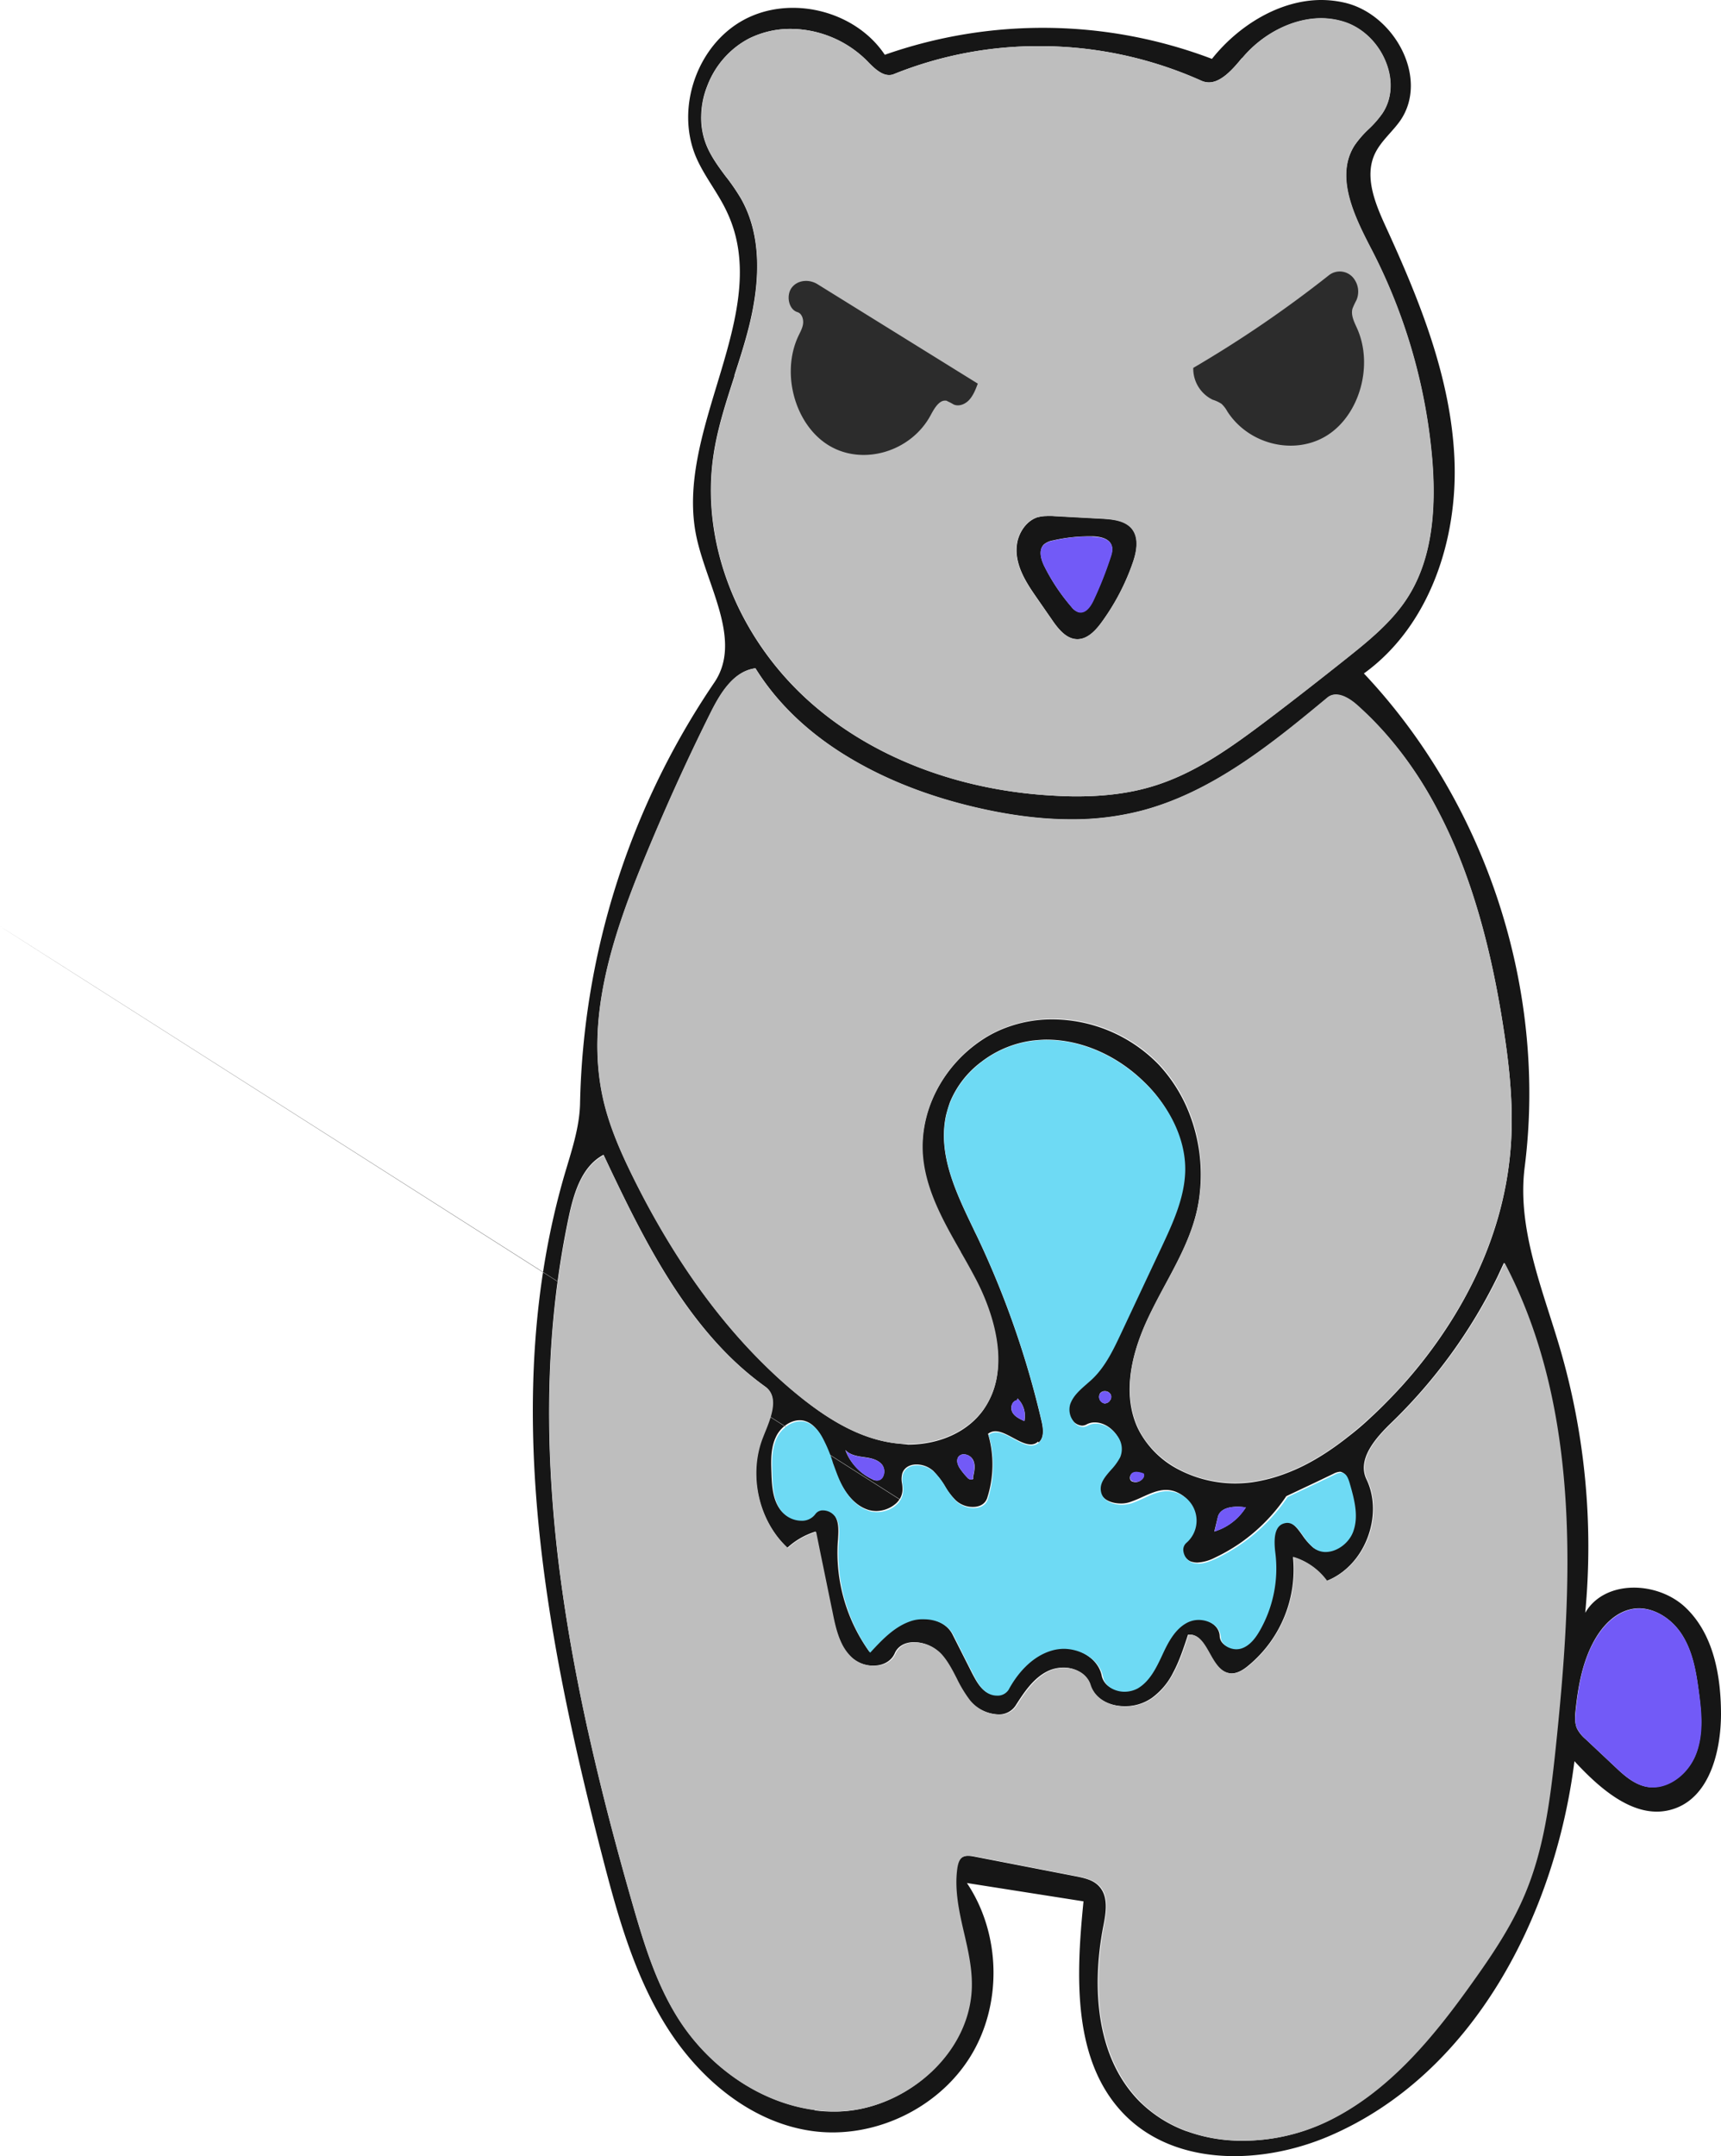<svg id="Draw_Layer" data-name="Draw Layer" xmlns="http://www.w3.org/2000/svg" viewBox="0 0 798.55 999.85"><defs><style>.cls-1{fill:#161616;}.cls-2{fill:#bebebe;}.cls-3{fill:#6edaf4;}.cls-4{fill:#725af7;}.cls-5{fill:#2c2c2c;}</style></defs><title>Angry_bear</title><path class="cls-1" d="M1075.9,292.4a221.29,221.29,0,0,0-151.8-1.9c-13.7-20.5-43.7-27.9-65.4-16.2s-31.8,40.9-22.2,63.6c3.9,9.1,10.4,16.8,14.5,25.8,21.8,46.7-25.2,100.5-14.2,150.8,5,22.8,21.3,47.8,8.2,67.1a360.49,360.49,0,0,0-62.3,195c-.2,11.3-4,22.3-7.2,33.2-29.9,102.6-9.2,212.6,17.5,316,7.1,27.5,14.9,55.5,30.1,79.5s39.1,44.1,67.3,48,58.1-10.1,73.2-34.2,14.5-57.1-1.4-80.8l54.1,8.5c-3.5,34.8-5.3,74.6,19.4,99.3,23.9,23.8,63.7,22.8,94.7,9.5,66.6-28.6,104.6-101.9,113.7-173.8,12.2,13.2,28.7,27.7,45.8,22.2,16.7-5.3,22.1-26.3,22.2-43.8,0-17.9-3.4-37.2-16.4-49.6s-37.6-13.1-46.6,2.4a327.59,327.59,0,0,0-11.7-122.6c-8.1-27.6-20-55.5-16.4-84,10.5-82.3-17.7-168.7-74.6-229,30.5-22,43.7-62.2,42-99.8s-16.2-73.3-31.9-107.5c-4.9-10.7-10-23.1-5-33.7,2.8-5.9,8.1-10.1,11.8-15.4,13.4-19.5-2.6-49.1-25.6-54.6a49.08,49.08,0,0,0-10.8-1.3c-19.4-.1-38.6,11.7-51,27.3Zm14.1-.4c9.4-11.3,23.5-18.4,36.6-18.4a35.21,35.21,0,0,1,10.7,1.7c8.9,2.8,16.5,10.5,19.8,20.1,2.8,8.1,2,16.2-2.2,22.4a53.27,53.27,0,0,1-6.3,7.2,48,48,0,0,0-6.6,7.6c-9.4,14.8.4,33.8,8.3,49a259.59,259.59,0,0,1,27.8,97c2.2,27.6-1.6,48.6-11.8,64.1-7.4,11.3-18.7,20.3-27.7,27.5-11.7,9.3-23.7,18.7-35.7,27.8-18.3,13.9-35,25.9-54.8,31.8-10.3,3.1-21.8,4.6-35.1,4.6-3,0-6.3-.1-9.8-.3-45-2.3-85.9-18.1-115-44.5-32.7-29.7-49.4-72.9-43.7-112.7,1.8-12.8,5.9-25.2,9.8-37.3v-.4c2.3-7.1,4.7-14.5,6.6-22,6.3-24.7,5.1-44.9-3.6-60.1a94.14,94.14,0,0,0-6.7-9.8l-.1-.1c-3.3-4.4-6.7-9-8.9-14.1a33.76,33.76,0,0,1-2.7-14.1,39.26,39.26,0,0,1,2.8-14,41.38,41.38,0,0,1,19.5-22.1,43.91,43.91,0,0,1,19.2-4.4,50.55,50.55,0,0,1,35.4,14.8c2.7,2.8,6.4,6.6,10.2,6.6a5.38,5.38,0,0,0,2.2-.4,179.3,179.3,0,0,1,67.8-13,183.33,183.33,0,0,1,75.1,16.1,8,8,0,0,0,3.4.7c6,0,11.7-6.9,15.4-11.4ZM926.5,934c-13.6-2.3-27.2-9.3-42.9-22.2a199.19,199.19,0,0,1-15.4-13.9c-19.6-19.2-35.9-41.8-49.6-65.8-4-6.9-7.8-14.1-11.5-21.6-5-10.1-10.4-22.1-13.4-34.7-8.8-37,3.6-75.2,18.3-111.1,9.6-23.4,20.1-46.7,31.4-69.3,4.7-9.4,10.8-19.1,20.7-20.4h0c10,16.1,24.5,30,43,41.2,16.3,9.8,35.2,17.5,56.5,22.7,16.7,4.1,32.4,6.2,46.8,6.2a127.38,127.38,0,0,0,32-3.8c20.1-5.1,38.2-15.4,54.8-27.2,5.4-3.9,10.7-7.9,16-12.1,5.6-4.5,11.1-9,16.4-13.4a5.35,5.35,0,0,1,3.8-1.3c4,0,8.1,3.3,9.7,4.7,3.9,3.5,7.7,7.2,11.3,11.1a173.13,173.13,0,0,1,27.1,39.5c2.7,5.2,5.2,10.6,7.6,16.2,9.5,22.7,16.6,48.9,21.6,80.2,2.7,16.9,5.3,36.9,3.9,57.1-1.6,23.3-8.4,46.6-20.4,69-2.6,4.9-5.5,9.8-8.6,14.6a219.08,219.08,0,0,1-22.1,28.7c-4.5,4.9-9.1,9.6-14,14.1a131.26,131.26,0,0,1-10.2,8.7c-8.7,6.9-18.2,13-28.4,16.9a74,74,0,0,1-16.6,4.4,63,63,0,0,1-7.5.5,57.07,57.07,0,0,1-26.3-6.4,43.21,43.21,0,0,1-17.2-15.9,36.79,36.79,0,0,1-2.3-4.4c-5.7-13.4-4-30,5-49.4,2.5-5.4,5.4-10.7,8.1-15.8,5.2-9.7,10.6-19.6,13.7-30.3a69.72,69.72,0,0,0,2.4-11.9v-.1h0a78,78,0,0,0-4.9-37.6,71.17,71.17,0,0,0-14-22.3,69.07,69.07,0,0,0-49.4-21.1,60.37,60.37,0,0,0-21.4,3.8,55.49,55.49,0,0,0-9.5,4.6,63.34,63.34,0,0,0-24.6,28.1,56.47,56.47,0,0,0-4.7,27.8c1.5,15.9,9.6,30.1,17.5,43.9v.1c2.4,4.3,5,8.8,7.3,13.2.7,1.4,1.5,3.1,2.4,5,5.8,12.7,9.4,27.2,7,40.2h0a37,37,0,0,1-6,14.3c-7.2,10.2-20.3,16.2-35,16.2-2.6-.3-5.5-.5-8.4-1Zm69,0c2.7-2.3,2.1-6.6,1.3-10a421.88,421.88,0,0,0-30.1-86l-.8-1.6-.7-1.5c-8.2-17-16.6-34.6-12.7-52.6q.75-3,1.8-6a44.32,44.32,0,0,1,14.6-18.8,49.46,49.46,0,0,1,24-9.9c2.1-.2,4.2-.4,6.2-.4h0c16,0,32.5,7.1,45.2,19.5a63.43,63.43,0,0,1,15,21.9,55.69,55.69,0,0,1,2.5,7.9,48.09,48.09,0,0,1,1.2,10.7c-.2,12.7-5.9,24.8-10.9,35.5l-6.5,13.8-12.4,26.4c-3.3,7-7,14.9-12.9,20.7-1,1-2.1,1.9-3.1,2.8-3.1,2.7-6.3,5.5-7.6,9.4a8.86,8.86,0,0,0,1.4,7.6,6,6,0,0,0,4.6,2.8,4.55,4.55,0,0,0,2-.5,7.92,7.92,0,0,1,4-1c3.8,0,7.8,2.4,10.2,6.1a9.67,9.67,0,0,1,1,9.5,29.58,29.58,0,0,1-4.3,5.9c-2.7,3.1-5.3,6.1-4.7,9.9.8,4.6,5.8,6.2,9.8,6.2a13.08,13.08,0,0,0,4.4-.7,58.93,58.93,0,0,0,5.8-2.4c3.4-1.5,6.8-3.1,10.5-3.2h.2a12.53,12.53,0,0,1,5.4,1.2,15,15,0,0,1,4.6,3.3,14.36,14.36,0,0,1,2.8,4.4,14,14,0,0,1-3.9,15.2,4.43,4.43,0,0,0-1.3,4.1,6.79,6.79,0,0,0,4,5,10.47,10.47,0,0,0,3,.5,20.15,20.15,0,0,0,8-2.2,84.36,84.36,0,0,0,11.7-6.7,83.32,83.32,0,0,0,21.6-21.9l14.4-6.8,7.5-3.6a7.54,7.54,0,0,1,2.9-.9,1.48,1.48,0,0,1,.7.1c1.8.5,2.7,2.5,3.3,4.4,2.5,8.3,4.3,15.7,1.8,22.7-1.9,5.4-7.6,9.6-12.9,9.6a8.57,8.57,0,0,1-5.4-1.8,28.72,28.72,0,0,1-4.8-5.5c-2.3-3.2-4.4-6.2-7.6-6.2a5.85,5.85,0,0,0-1.3.2c-3.9,1-5.3,5.4-4.2,13.6a57.86,57.86,0,0,1-7.1,36c-1.7,3-4.5,7.2-8.8,8.5a8.33,8.33,0,0,1-2.2.3c-3.4,0-7.1-2.2-7.2-5.7-.2-4.9-5.4-7.9-10.3-7.9a10.62,10.62,0,0,0-4.9,1.1c-5.8,2.8-9.1,9-11.9,15.1-2.7,5.8-5.7,12.3-11.5,15.6a11.75,11.75,0,0,1-6.1,1.5,10.32,10.32,0,0,1-3-.4,10.18,10.18,0,0,1-4.2-2,8,8,0,0,1-2.8-4.4,13.13,13.13,0,0,0-1.6-4.3,16.44,16.44,0,0,0-2.6-3.3,20.61,20.61,0,0,0-14-5.5,20.24,20.24,0,0,0-4.3.5c-11.1,2.6-18,12.7-21.2,18.4a5.91,5.91,0,0,1-5.4,2.8,8.31,8.31,0,0,1-4.4-1.2c-3.2-2-5.1-5.8-6.7-8.8l-9.1-18c-2.3-4.5-7.6-7.4-13.8-7.4a21.87,21.87,0,0,0-6.7,1.1c-7.5,2.7-13.1,8.9-18.1,14.3h0a78.69,78.69,0,0,1-14.6-51l.1-1c.2-3.6.5-7.4-1.2-10.5a7.51,7.51,0,0,0-6.1-3.5,4.46,4.46,0,0,0-3.6,1.7,7.62,7.62,0,0,1-6.5,3.1,12,12,0,0,1-9.2-4.4c-3.6-4.6-4.1-10.7-4.3-17.5-.2-5.3-.4-11.3,2.1-16.5,2.1-4.5,6.7-7.7,11-7.7a7.46,7.46,0,0,1,2.6.4c2.9.9,5.4,3.3,7.6,7.2a77.47,77.47,0,0,1,4.8,11.5v.1a83.19,83.19,0,0,0,3,7.8c2.4,5.4,6.8,12.4,14,14.6a13.45,13.45,0,0,0,3.5.5,14.1,14.1,0,0,0,9.5-3.8,10.1,10.1,0,0,0,1.3-1.6h0s-939.1-597.9.1-.1h0a8.61,8.61,0,0,0,1.3-4.1,16.15,16.15,0,0,0-.2-3.1,10.62,10.62,0,0,1,.1-4.7c.8-2.6,3.3-4.2,6.6-4.2a11.68,11.68,0,0,1,7.8,3,39.54,39.54,0,0,1,5.3,6.9,31.45,31.45,0,0,0,5.2,6.8,11.63,11.63,0,0,0,7.9,3c3.3,0,5.7-1.5,6.6-4.1A50.46,50.46,0,0,0,972,930a5.43,5.43,0,0,1,3.4-1.2c2.6,0,5.5,1.6,8.3,3.1s5.6,3,8.1,3a4.67,4.67,0,0,0,3.4-1.3ZM891.7,1243.5c-15-1.9-29.4-8.5-41.5-18.1a97.81,97.81,0,0,1-22.6-25.4c-9.7-15.7-15.1-33.1-20.7-52.6-4.1-14.2-7.8-27.8-11.2-40.9-3.3-12.9-6.4-25.8-9.3-38.8a.37.37,0,0,0-.1-.3h0c-6.2-28.2-10.7-54.1-13.7-78.7-7-58.9-5.4-111.3,5-160,2.4-11,6.1-22.9,16-28.1h0c1.8,3.8,3.6,7.7,5.5,11.6,13.6,28.3,28.6,56.5,49.8,78.7a140.39,140.39,0,0,0,19.7,17.2c6.5,4.7,2.5,14.3-.7,22.1l-.3.8c-7.1,17.3-2.4,39.1,11.3,51.8a34.29,34.29,0,0,1,12.2-7.2h0l.9-.3h0v.2l2,9.9c1.9,9.1,3.7,18.1,5.6,27.2,1.1,5.6,2.4,10.7,4.6,15.1h0v.3l.1.1v.1l.1.1h0l.1.1v.2l.1.1h0a22.41,22.41,0,0,0,4.1,5.1,15.27,15.27,0,0,0,10,3.7c4.7,0,8.4-2.1,10-5.7,1.4-3.3,4.7-5.2,9-5.2A17.27,17.27,0,0,1,950,1032c3,3.3,5.1,7.3,7.1,11.3,1.8,3.5,3.6,7.2,6.2,10.2a18.47,18.47,0,0,0,13.4,6.6,9.18,9.18,0,0,0,8.1-4.1c3.7-5.8,8.3-13,15.4-16.2a16.63,16.63,0,0,1,6.6-1.4,14.21,14.21,0,0,1,7.5,1.9,10.25,10.25,0,0,1,4.5,4.7c.2.4.3.8.5,1.2,1.9,6.1,8.2,10.1,16.1,10.1a21.42,21.42,0,0,0,12.7-3.9,32.5,32.5,0,0,0,9.8-11.7c2.8-5.2,4.8-11.2,6.9-17.6h.6c4.4,0,6.7,4.2,9.2,8.6,2.4,4.2,4.9,8.6,9.3,9.3a3.4,3.4,0,0,0,1,.1c3.2,0,6.1-2.1,8.1-3.8a57.73,57.73,0,0,0,20.5-50.2h0a29.75,29.75,0,0,1,15.6,11.1c8.4-3.3,15.3-10.5,18.9-19.8s3.5-19.2-.4-27.3c-4.4-9.2,3.9-18.9,11.6-26.3a242,242,0,0,0,49.2-67.7c1-2.1,2-4.3,3-6.4h0c36.3,69.3,31.3,152.5,23.7,225.1-2.6,24.6-5.4,46.7-14.1,67.3-5.8,13.7-13.8,26.1-24,40.6-18.1,25.5-38.8,51-67.2,64.9a90.25,90.25,0,0,1-39.6,9.2,74.41,74.41,0,0,1-26-4.4h-.1a60.12,60.12,0,0,1-22.2-14.2c-9.3-9.6-15.2-22.2-17.7-37.6-2.1-13-1.7-27.9,1.3-43.3,1.1-5.7,2.6-13.5-1.9-18.4-2.7-3-6.7-3.9-11.3-4.8l-23.2-4.5-23.7-4.6a13.33,13.33,0,0,0-2.8-.3,5.19,5.19,0,0,0-2.7.7c-1.6,1.1-2.1,3.2-2.4,4.9-1.5,10.2.8,20.4,3.1,30.3,1.8,7.7,3.6,15.7,3.6,23.6,0,14.7-6.5,29.1-18.4,40.5-11.5,10.9-26.7,17.7-41.7,18.5-1.3.1-2.6.1-3.8.1a65.43,65.43,0,0,1-8.9-.6ZM1026,915.9a3.17,3.17,0,0,1-2.4-3.7,3,3,0,0,1,.4-1,2.7,2.7,0,0,1,2.2-1,3,3,0,0,1,2.8,1.7,2.68,2.68,0,0,1-.4,2.6,2.91,2.91,0,0,1-2.4,1.4ZM983.3,920a4.35,4.35,0,0,1,0-4,3.12,3.12,0,0,1,2.1-1.6l.3-.8h0a11.26,11.26,0,0,1,3.3,9.7c0,.3-.1.5-.1.8h0c-2.4-1.1-4.5-2.1-5.6-4.1Zm-64.9,31.1a23.54,23.54,0,0,1-6.7-4.6,25.17,25.17,0,0,1-3-3.5,22.24,22.24,0,0,1-2.9-5.5h0c2.2,2.4,5.8,2.9,8.6,3.3,3.1.4,6.6,1.1,8.5,3.6a5.31,5.31,0,0,1,.4,5.3,3,3,0,0,1-2.8,1.9,3.28,3.28,0,0,1-2.1-.5Zm44.4-.4a32.64,32.64,0,0,1-3.4-4c-1.2-1.6-2.3-3.9-1.3-5.8a3,3,0,0,1,2.7-1.4A5,5,0,0,1,965,942c1.3,2.4.7,5.3,0,8.3a.55.55,0,0,1,.2.5,1.18,1.18,0,0,1-1,.4,2.39,2.39,0,0,1-1.4-.5Zm76.4,1.5h0a1.59,1.59,0,0,1-1.3-1.3,2.64,2.64,0,0,1,1.1-2.7,3.92,3.92,0,0,1,1.8-.4,12.13,12.13,0,0,1,3.3.7,2.19,2.19,0,0,1-.3,2.2,4.27,4.27,0,0,1-3.5,1.7,3.59,3.59,0,0,1-1.1-.2Zm39.4,16.5c1-4.3,6.2-4.9,9.2-4.9a19.83,19.83,0,0,1,3.5.3h.3a26.17,26.17,0,0,1-11.2,9.9,34.23,34.23,0,0,1-3.4,1.3h0l1.6-6.6Zm198.8,124.9c-6.1-1.2-11-5.9-14.9-9.6l-6.6-6.2-6.6-6.2a16,16,0,0,1-4-4.9c-1.1-2.5-1-5.4-.7-8.3,1.2-11.5,3.4-24.6,10.3-35.2,4.4-6.7,10-10.9,16-12a16.28,16.28,0,0,1,3.1-.3c7.4,0,15.2,4.8,19.9,12.1,5,7.8,6.6,17.1,7.8,26.1,1.3,9.8,2.3,20.1-1.3,29.5a25.82,25.82,0,0,1-8.8,11.3,21,21,0,0,1-6.7,3.3,16.11,16.11,0,0,1-4.4.6,11,11,0,0,1-3.1-.2Z" transform="translate(-513.55 -265.1)"/><path class="cls-1" d="M999.1,504.4a15.83,15.83,0,0,0-3.8.5h-.1c-4.2,1.2-8.1,5.4-9.5,11.1h0a20,20,0,0,0-.3,6.9c1,7.6,5.6,14.2,9.7,20.1l6.5,9.4.2.3c3.1,4.5,6.7,8.7,11.5,8.8h.2c4.9,0,8.7-4.4,11.1-7.7a107,107,0,0,0,14.6-27.8c2.5-7.2,2.3-12.3-.4-15.7-3.1-3.9-8.7-4.4-13.7-4.7l-11.2-.6-11-.6h-.1a29.08,29.08,0,0,0-3-.1Zm15,44.6a6.9,6.9,0,0,1-3.4-2.5A89.31,89.31,0,0,1,998.3,528c-1.4-2.7-3.2-7.6-.4-10.4a8.8,8.8,0,0,1,4.3-1.9,75.91,75.91,0,0,1,16.5-1.9h1.9c3.3.1,7.5.9,8.7,4.1.7,1.9.1,4-.6,5.9a165.12,165.12,0,0,1-7.8,19.5c-1,2.1-3.1,5.6-6,5.6a.78.78,0,0,1-.8.1Z" transform="translate(-513.55 -265.1)"/><path class="cls-2" d="M864,575h0c-9.9,1.3-16,11-20.7,20.4-11.3,22.6-21.8,45.9-31.4,69.3-14.7,35.8-27,74.1-18.3,111.1,3,12.7,8.5,24.7,13.4,34.7,21.2,43,46.9,77,76.5,101.3,15.7,12.8,29.3,19.9,42.9,22.2a49.09,49.09,0,0,0,8.6.7c14.7,0,27.8-6.1,35-16.2,14.3-20.2,2.5-48.4-3.3-59.6-2.3-4.4-4.8-8.9-7.3-13.2v-.1c-7.9-13.8-16-28.1-17.5-43.9-2.4-25.3,14.3-51.3,38.8-60.4a62.26,62.26,0,0,1,21.4-3.8,69.07,69.07,0,0,1,49.4,21.1c17.3,18.4,23.8,46.6,16.4,71.9-3.1,10.7-8.5,20.7-13.7,30.3-2.8,5.1-5.6,10.5-8.1,15.8-9,19.3-10.6,35.9-5,49.4,6.8,16,25.1,26.7,45.7,26.7a63,63,0,0,0,7.5-.5c17.8-2.4,35.9-12.2,55.2-30a219.94,219.94,0,0,0,44.7-57.3c11.9-22.4,18.8-45.7,20.4-69,1.4-20.2-1.2-40.2-3.9-57.1-5-31.3-12.1-57.5-21.6-80.2-11.6-27.6-27-50-46-66.8-1.6-1.4-5.7-4.7-9.7-4.7a6.46,6.46,0,0,0-3.8,1.3c-25,20.7-53.4,44.2-87.2,52.8a127.93,127.93,0,0,1-32,3.8c-14.3,0-30.1-2.1-46.8-6.2-21.2-5.2-40.2-12.8-56.5-22.7-18.5-11.1-33-25-43.1-41.1Z" transform="translate(-513.55 -265.1)"/><path class="cls-2" d="M793.7,800.9h0c-9.9,5.1-13.6,17.1-16,28.1-10.4,48.7-12,101-5,160,5.5,46.2,16.4,96.6,34.2,158.6,5.6,19.5,11,36.8,20.7,52.6,16.5,26.7,45.1,44,73,44,1.3,0,2.6,0,3.8-.1,15-.8,30.2-7.6,41.7-18.5,11.9-11.3,18.5-25.8,18.4-40.5,0-7.9-1.8-15.9-3.6-23.6-2.3-9.9-4.6-20.2-3.1-30.3.3-1.7.8-3.9,2.4-4.9a5,5,0,0,1,2.7-.7,13.33,13.33,0,0,1,2.8.3l23.7,4.6,23.2,4.5c4.6.9,8.6,1.9,11.3,4.8,4.5,4.9,3,12.7,1.9,18.4-2.9,15.3-3.4,30.3-1.3,43.3,2.5,15.4,8.5,28.1,17.7,37.6,11.7,12.1,28.8,18.7,48.3,18.7a90.9,90.9,0,0,0,39.6-9.2c28.4-13.9,49.1-39.4,67.2-64.9,10.3-14.4,18.3-26.9,24-40.6,8.6-20.6,11.5-42.6,14.1-67.3,7.6-72.6,12.7-155.9-23.7-225.1a242.28,242.28,0,0,1-52.2,74.1c-7.7,7.4-16,17.1-11.6,26.3,3.9,8.1,4,18.1.4,27.3s-10.5,16.4-18.9,19.8a30.14,30.14,0,0,0-15.6-11.1,58.27,58.27,0,0,1-20.5,50.2c-1.9,1.6-4.9,3.8-8.1,3.8a3.4,3.4,0,0,1-1-.1c-4.4-.6-6.9-5-9.3-9.3s-4.9-8.6-9.2-8.6h-.6c-3.9,12.2-7.8,22.9-16.7,29.4a21.21,21.21,0,0,1-12.7,3.9c-7.9,0-14.2-3.9-16.1-10.1-1.2-3.9-5.5-7.8-12.4-7.8a16.63,16.63,0,0,0-6.6,1.4c-7.1,3.3-11.7,10.4-15.4,16.2a9.18,9.18,0,0,1-8.1,4.1,18.12,18.12,0,0,1-13.4-6.6,59.08,59.08,0,0,1-6.2-10.2c-2-3.9-4.1-8-7.1-11.3a17.45,17.45,0,0,0-12.3-5.4c-4.3,0-7.5,1.9-9,5.2-1.5,3.6-5.3,5.7-10,5.7a15.27,15.27,0,0,1-10-3.7c-5.6-5-7.5-12.5-9.2-21.1-1.9-9.1-3.7-18.1-5.6-27.2l-2-9.9v-.2a32.87,32.87,0,0,0-13.2,7.5c-13.7-12.7-18.4-34.5-11.3-51.8l.3-.8c3.2-7.8,7.2-17.4.7-22.1-36.8-26.4-57.1-69.5-75.1-107.4Z" transform="translate(-513.55 -265.1)"/><path class="cls-3" d="M999.2,747.4h0a42.13,42.13,0,0,0-6.2.4c-19.6,2.3-36.6,16.9-40.4,34.6-3.9,18,4.5,35.5,12.7,52.6l.7,1.5.8,1.6a421.88,421.88,0,0,1,30.1,86c.8,3.4,1.3,7.6-1.3,10a5.39,5.39,0,0,1-3.5,1.3c-2.5,0-5.4-1.5-8.1-3s-5.7-3.1-8.3-3.1a5.43,5.43,0,0,0-3.4,1.2,51.28,51.28,0,0,1-.4,29.8c-.8,2.6-3.2,4.1-6.6,4.1a12.14,12.14,0,0,1-7.9-3,34.7,34.7,0,0,1-5.2-6.9,31.74,31.74,0,0,0-5.3-6.9,12.08,12.08,0,0,0-7.8-3c-3.4,0-5.8,1.6-6.6,4.2a10.66,10.66,0,0,0-.1,4.7,15.64,15.64,0,0,1,.2,3.1c-.3,6-6.5,9.7-12.1,9.7a13.45,13.45,0,0,1-3.5-.5c-7.2-2.2-11.6-9.1-14-14.6-1.1-2.5-2-5.2-3-7.8v-.1a63.64,63.64,0,0,0-4.8-11.5c-2.2-4-4.7-6.3-7.6-7.2a7.46,7.46,0,0,0-2.6-.4c-4.3,0-8.8,3.2-11,7.7-2.5,5.2-2.3,11.2-2.1,16.5.2,6.9.7,12.9,4.3,17.5a12,12,0,0,0,9.2,4.4,7.62,7.62,0,0,0,6.5-3.1,4.19,4.19,0,0,1,3.6-1.7,7.2,7.2,0,0,1,6,3.5c1.8,3.1,1.5,6.9,1.3,10.5l-.1,1a79.28,79.28,0,0,0,14.6,51l.1-.1c5-5.4,10.7-11.6,18.1-14.3a16.87,16.87,0,0,1,6.7-1.1c6.2,0,11.5,2.8,13.8,7.4,3,6,6,12,9.1,18,1.5,3,3.4,6.8,6.7,8.8a8.56,8.56,0,0,0,4.4,1.2,6,6,0,0,0,5.4-2.8c3.1-5.8,10.1-15.8,21.2-18.4a21,21,0,0,1,4.3-.5c7.6,0,16.6,4.6,18.3,13.1.9,4.6,5.8,6.8,9.9,6.8a13.1,13.1,0,0,0,6.1-1.5c5.7-3.3,8.8-9.8,11.5-15.6,2.8-6.1,6.1-12.3,11.9-15.1a11.7,11.7,0,0,1,4.9-1.1c4.9,0,10,2.9,10.3,7.9.1,3.5,3.9,5.7,7.2,5.7a8.33,8.33,0,0,0,2.2-.3c4.3-1.3,7.1-5.5,8.8-8.5a58,58,0,0,0,7.1-36c-1-8.2.3-12.6,4.2-13.6a5.85,5.85,0,0,1,1.3-.2c3.2,0,5.3,3,7.6,6.2a23.17,23.17,0,0,0,4.8,5.5,9,9,0,0,0,5.4,1.8c5.4,0,11-4.2,12.9-9.6,2.5-7,.6-14.5-1.8-22.7-.6-1.9-1.4-4-3.2-4.4a1.7,1.7,0,0,0-.7-.1,7.54,7.54,0,0,0-2.9.9l-7.5,3.6-14.4,6.8a82.38,82.38,0,0,1-33.3,28.6c-2.2,1-5.1,2.3-8,2.3a10.47,10.47,0,0,1-3-.5,6.62,6.62,0,0,1-4-5,4.27,4.27,0,0,1,1.3-4.1,13.62,13.62,0,0,0,1.5-19.2,13.83,13.83,0,0,0-10.4-4.8h-.2c-3.7.1-7.2,1.6-10.5,3.2a58.93,58.93,0,0,1-5.8,2.4,16.19,16.19,0,0,1-4.4.7c-4,0-9-1.6-9.8-6.2-.7-3.8,1.9-6.8,4.6-9.9a27,27,0,0,0,4.3-5.9,9.92,9.92,0,0,0-1-9.5c-2.4-3.7-6.3-6.1-10.2-6.1a7.92,7.92,0,0,0-4,1,4.55,4.55,0,0,1-2,.5,5.69,5.69,0,0,1-4.6-2.8,8.86,8.86,0,0,1-1.4-7.6c1.3-3.9,4.5-6.7,7.6-9.4,1-.9,2.1-1.8,3.1-2.8,5.9-5.8,9.6-13.7,12.9-20.7l12.4-26.4,6.5-13.8c5-10.7,10.7-22.8,10.9-35.5.2-14-6.7-28.8-18.7-40.5-13.1-12.8-29.6-19.9-45.6-19.9Z" transform="translate(-513.55 -265.1)"/><path class="cls-4" d="M1274.1,1011a16.28,16.28,0,0,0-3.1.3c-5.9,1.1-11.6,5.3-16,12-7,10.6-9.1,23.7-10.3,35.2-.3,3-.5,5.8.7,8.3a18.71,18.71,0,0,0,4,4.9l6.6,6.2,6.6,6.2c3.9,3.7,8.9,8.4,14.9,9.6a16.28,16.28,0,0,0,3.1.3c8.1,0,16.4-6.4,19.9-15.3,3.7-9.3,2.7-19.7,1.3-29.5-1.2-9-2.8-18.4-7.8-26.1-4.7-7.4-12.5-12.1-19.9-12.1Z" transform="translate(-513.55 -265.1)"/><path class="cls-4" d="M1018.7,513.9h0a70.82,70.82,0,0,0-16.5,1.9,8.9,8.9,0,0,0-4.3,1.9c-2.9,2.8-1,7.7.4,10.4a95,95,0,0,0,12.4,18.5,6.9,6.9,0,0,0,3.4,2.5,2.77,2.77,0,0,0,.9.1c3,0,5-3.5,6-5.6a173.81,173.81,0,0,0,7.8-19.6c.7-2,1.3-4.1.6-5.9-1.2-3.3-5.4-4-8.7-4.1a14.08,14.08,0,0,0-2-.1Z" transform="translate(-513.55 -265.1)"/><path class="cls-4" d="M1026.2,910.3a2.57,2.57,0,0,0-2.2,1,3.05,3.05,0,0,0,.9,4.2,4.18,4.18,0,0,0,1,.4h.3a2.91,2.91,0,0,0,2.4-1.4,2.72,2.72,0,0,0,.4-2.6,2.91,2.91,0,0,0-2.8-1.6Z" transform="translate(-513.55 -265.1)"/><path class="cls-4" d="M1087.8,963.8c-3,0-8.3.6-9.2,4.9l-1.5,6.6a25.93,25.93,0,0,0,14.6-11.2,25.61,25.61,0,0,0-3.9-.3Z" transform="translate(-513.55 -265.1)"/><path class="cls-4" d="M1040.9,947.6a3.92,3.92,0,0,0-1.8.4,2.64,2.64,0,0,0-1.1,2.7,1.49,1.49,0,0,0,1.3,1.3v.1a5,5,0,0,0,1.2.2,4.27,4.27,0,0,0,3.5-1.7,2.19,2.19,0,0,0,.3-2.2,9.94,9.94,0,0,0-3.4-.8Z" transform="translate(-513.55 -265.1)"/><path class="cls-4" d="M985.7,913.6h0l-.3.8a2.65,2.65,0,0,0-2.1,1.6,4.67,4.67,0,0,0,0,4c1.1,2,3.2,3,5.5,4.1a11.32,11.32,0,0,0-3.1-10.5Z" transform="translate(-513.55 -265.1)"/><path class="cls-4" d="M960.8,939.5a3,3,0,0,0-2.7,1.4c-1.1,1.9.1,4.2,1.3,5.8a32.64,32.64,0,0,0,3.4,4,2.35,2.35,0,0,0,1.3.5,1.18,1.18,0,0,0,1-.4c.1-.1,0-.3-.2-.5.7-3,1.3-5.9,0-8.3a4.72,4.72,0,0,0-4.1-2.5Z" transform="translate(-513.55 -265.1)"/><path class="cls-4" d="M905.9,937.6h0a23.72,23.72,0,0,0,12.5,13.5,6,6,0,0,0,2.2.6,3.06,3.06,0,0,0,2.8-1.9,5.31,5.31,0,0,0-.4-5.3c-1.9-2.5-5.4-3.2-8.5-3.6-2.8-.4-6.4-.9-8.6-3.3Z" transform="translate(-513.55 -265.1)"/><path class="cls-2" d="M1126.6,273.5c-13.1,0-27.1,7.1-36.6,18.4-3.8,4.5-9.5,11.4-15.4,11.4a9.83,9.83,0,0,1-3.4-.7,183.33,183.33,0,0,0-75.1-16.1,178.93,178.93,0,0,0-67.8,13,5.38,5.38,0,0,1-2.2.4c-3.8,0-7.5-3.8-10.2-6.6a50.55,50.55,0,0,0-35.4-14.8,41.58,41.58,0,0,0-19.2,4.4c-18.1,9-27.2,32.5-19.6,50.2,2.2,5.2,5.6,9.7,8.9,14.1l.1.1a112.74,112.74,0,0,1,6.7,9.8c8.7,15.3,9.9,35.5,3.6,60.2-1.9,7.5-4.3,14.8-6.6,22v.4c-3.9,12.1-8,24.5-9.8,37.2-5.7,39.9,11.1,83,43.7,112.7,29.1,26.5,70,42.3,115,44.5,3.5.2,6.8.3,9.8.3,13.3,0,24.7-1.5,35.1-4.6,19.8-6,36.5-18,54.8-31.8,12-9.1,24-18.5,35.7-27.8,9-7.2,20.3-16.1,27.7-27.5,10.2-15.6,14-36.5,11.8-64.1a260.08,260.08,0,0,0-27.8-97.1c-7.9-15.2-17.7-34.2-8.3-49a44,44,0,0,1,6.6-7.6,42.24,42.24,0,0,0,6.3-7.2c4.2-6.2,5-14.4,2.2-22.4-3.3-9.6-10.9-17.2-19.8-20.1a35.86,35.86,0,0,0-10.8-1.7Zm-113.1,288h-.2c-4.8-.1-8.4-4.3-11.5-8.8l-.2-.3L995,543c-4.1-5.9-8.7-12.5-9.7-20.1-1.2-9.1,4-16.3,9.8-18h.1a16.52,16.52,0,0,1,3.8-.5h.7c1,0,2,0,3,.1h.1l11,.6,11.2.6c5,.3,10.6.9,13.7,4.7,2.7,3.4,2.9,8.6.4,15.7a102.72,102.72,0,0,1-14.6,27.8c-2.4,3.2-6.2,7.6-11,7.6Z" transform="translate(-513.55 -265.1)"/><path class="cls-5" d="M1080.23,452.3a16.37,16.37,0,0,0-4-1.84,16,16,0,0,1-9-14.76,545.2,545.2,0,0,0,62.9-42.93,8.14,8.14,0,0,1,12,2.09,10,10,0,0,1,.79,9.48,35.87,35.87,0,0,0-1.81,3.87c-.85,3.11.84,6.29,2.15,9.21,7.6,17,1.24,39.89-13.78,49.48s-36.45,4.51-46.44-11a13.87,13.87,0,0,0-2.78-3.6ZM953,451c-3.36-.93-5.81,3.26-7.56,6.52-9.05,17-31.3,23.68-47.12,14.25S875.78,438.37,884,420.92c.9-1.9,2-3.79,2.2-5.91s-.7-4.59-2.61-5.16c-4.18-1.24-5.39-7.9-2.59-11.46s8.09-3.85,11.84-1.52L967.25,443c-1,2.68-2.09,5.43-3.94,7.48s-4.78,3.27-7.26,2.19a25.25,25.25,0,0,0-3-1.56Z" transform="translate(-513.55 -265.1)"/></svg>